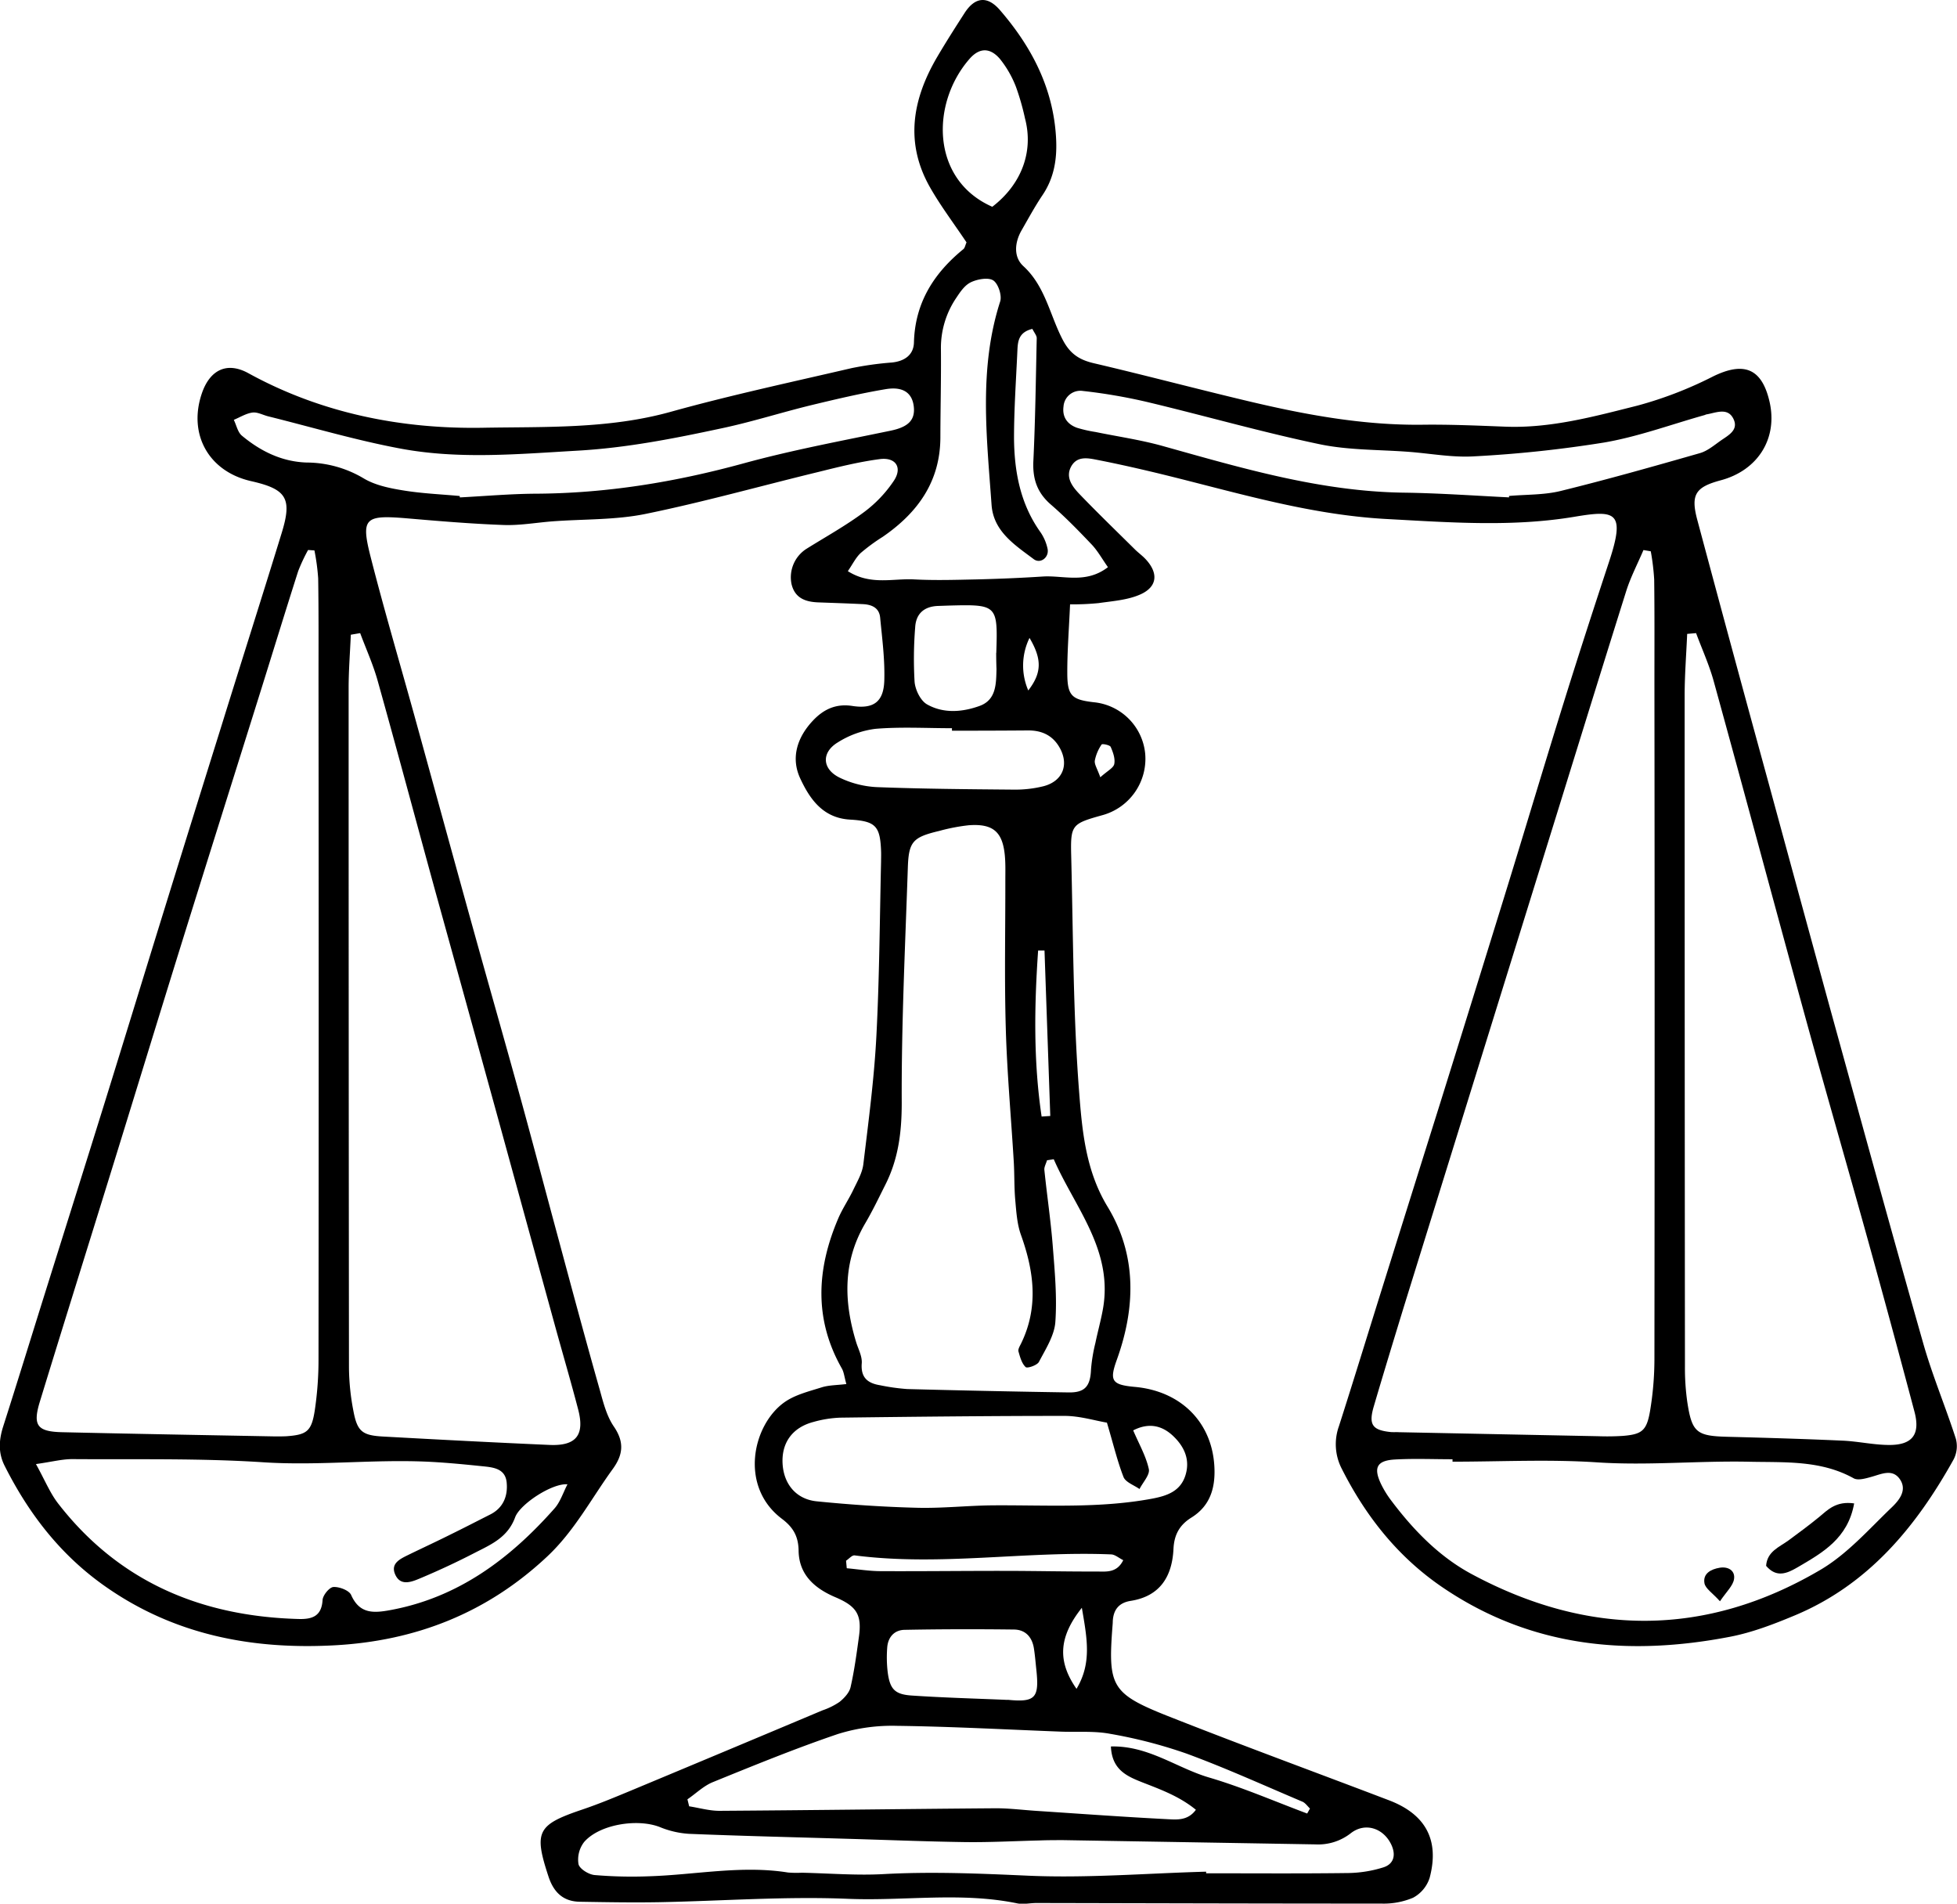 <svg id="Calque_1" data-name="Calque 1" xmlns="http://www.w3.org/2000/svg" viewBox="0 0 579.64 563.78"><title>justice</title><path d="M496.84,290c-3.78-5.66-7.7-10.81-10.86-16.39-7.44-13.17-5.16-26,2.15-38.48,2.6-4.42,5.36-8.75,8.14-13.06,3.07-4.77,6.76-5.16,10.47-.86,9.39,10.87,15.78,23.07,16.62,37.78.35,6.14-.5,11.8-4,17-2.26,3.36-4.2,6.94-6.22,10.46s-2.46,7.83.53,10.58c6.55,6,7.86,14.6,11.71,21.9,2.16,4.1,4.89,5.86,9.16,6.86,15.25,3.57,30.39,7.59,45.63,11.21,17.11,4.07,34.34,7.25,52.06,7,8.05-.09,16.12.27,24.17.58,13.45.52,26.29-3,39.1-6.22A115.82,115.82,0,0,0,718,329.68c9.1-4.44,14.4-2.39,16.68,7.48,2.51,10.88-3.41,20.38-14.52,23.32-7.39,2-8.88,4.2-6.88,11.68q10.48,39.15,21.2,78.24,8.94,32.86,17.93,65.7c9.2,33.34,18.34,66.71,27.81,100,2.72,9.56,6.62,18.78,9.66,28.25a8.52,8.52,0,0,1-.66,6.06c-11.12,20-25.28,37.13-47.09,46.23-6.2,2.59-12.62,5.06-19.19,6.32-30,5.77-58.67,3.18-84.78-14.42-13.37-9-23-21.13-30.19-35.37a15.81,15.81,0,0,1-.83-12.56c4.29-13.38,8.4-26.82,12.6-40.23q8.72-27.86,17.47-55.71,9.42-30.18,18.76-60.39c6-19.37,11.77-38.79,17.8-58.14,4.34-13.93,8.85-27.81,13.42-41.66,4.86-14.72,1.9-15.26-10.21-13.23-18.48,3.1-37,1.68-55.65.68-24.37-1.31-47.16-8.69-70.48-14.19-5-1.18-10-2.29-15.06-3.28-2.91-.57-6.21-1.35-8,2-1.66,3.17.38,5.84,2.43,8,5.43,5.65,11.08,11.1,16.65,16.62,1,.95,2.08,1.74,3,2.72,3.81,4.06,3.58,8.13-1.45,10.42-3.77,1.71-8.25,2-12.45,2.61a79.2,79.2,0,0,1-8.46.37c-.33,7.44-.84,13.87-.82,20.29,0,6.78,1.3,7.94,7.85,8.7a16.94,16.94,0,0,1,15.22,15.21A17.32,17.32,0,0,1,537,459.66c-9,2.52-9.39,2.82-9.15,12.15.59,23.25.55,46.56,2.34,69.72.89,11.51,1.93,23.37,8.43,34.06,8.7,14.32,8.32,29.86,2.73,45.36-2.23,6.18-1.48,7.38,5.31,8,13.49,1.2,22.71,10.24,23.57,23.2.42,6.3-1,11.91-6.76,15.49-3.52,2.19-5.13,5.07-5.33,9.31-.39,8.08-3.93,14-12.67,15.37-3.5.55-5.15,2.64-5.31,6.08,0,.54-.06,1.08-.1,1.62-1.32,17.46-.28,19.75,16,26.25C578,734.95,600,743,622,751.39c10.84,4.14,15,11.78,12,23a10.22,10.22,0,0,1-4.9,5.85,22.38,22.38,0,0,1-9.4,1.73c-34.05,0-68.11-.1-102.16-.17-1.89,0-3.86.48-5.66.11-16.64-3.44-33.45-.66-50.17-1.35-18.57-.77-37.23.64-55.85,1-7.83.14-15.67,0-23.51-.13-5-.06-7.8-2.83-9.33-7.48-4.37-13.3-3.35-15.31,10-19.82,4.86-1.64,9.61-3.62,14.35-5.59q28.43-11.85,56.82-23.8a20.62,20.62,0,0,0,5.06-2.51c1.38-1.12,2.88-2.72,3.25-4.36,1.12-4.92,1.79-9.94,2.48-14.95.9-6.5-.67-9-7-11.69s-10.77-6.81-10.87-13.75c-.06-4.39-1.7-7-4.93-9.45-12.7-9.55-8.76-27.75.69-34.5,3.12-2.23,7.2-3.22,11-4.42,2.15-.69,4.53-.65,7.38-1-.61-2.18-.72-3.53-1.33-4.6-8.31-14.61-7.47-29.44-1.1-44.38,1.27-3,3.13-5.68,4.52-8.61,1.16-2.42,2.62-4.91,2.94-7.5,1.51-12.54,3.18-25.09,3.85-37.69.91-17.28,1-34.6,1.4-51.91,0-1.08.05-2.17,0-3.25-.29-7.29-1.6-8.78-9.17-9.22-8-.46-11.89-6-14.77-12.19s-.84-12.26,3.77-17.14c3.06-3.24,6.67-5.08,11.59-4.34,6.43,1,9.36-1.26,9.54-7.57s-.64-12.4-1.23-18.58c-.28-3-2.61-3.9-5.25-4-4.32-.21-8.65-.35-13-.51-3.81-.13-7-1.21-8-5.43a10,10,0,0,1,4.48-10.47c5.71-3.56,11.64-6.85,17-10.84a37.68,37.68,0,0,0,8.83-9.28c2.62-3.95.53-7.07-4.26-6.4C465,355,459,356.49,452.93,358c-17.06,4.14-34,8.91-51.17,12.42-8.92,1.82-18.27,1.51-27.42,2.19-4.85.36-9.71,1.26-14.54,1.09-9.69-.35-19.36-1.17-29-2-12.17-1-13.39-.05-10.44,11.51,4,15.7,8.61,31.26,12.93,46.88,5.83,21.11,11.6,42.23,17.46,63.33,4.55,16.4,9.24,32.76,13.76,49.17,3.95,14.33,7.72,28.71,11.61,43.06,4,14.87,8,29.75,12.21,44.59,1,3.63,2,7.48,4.11,10.53,3.09,4.58,2.69,8.28-.4,12.53-6.33,8.72-11.3,18.28-19.38,25.87-17.81,16.72-38.9,25-63,26.31-24.68,1.33-47.89-3.16-68.49-17.85-12.88-9.19-22.14-21.25-29.18-35.22-2-3.88-1.76-7.73-.46-11.79,4.2-13.13,8.25-26.3,12.37-39.45,5.82-18.57,11.68-37.13,17.46-55.71,6.1-19.61,12.1-39.25,18.18-58.87q8.16-26.34,16.39-52.65c6-19.34,12.17-38.66,18.11-58,3.11-10.16,1.38-12.86-9.09-15.23-12.49-2.83-18.68-13.76-14.64-25.85,2.36-7.07,7.42-9.64,13.84-6.11,21.69,11.92,45.46,16.57,69.49,16.15,18.43-.33,37.26.38,55.55-4.71,17.68-4.92,35.65-8.77,53.53-12.93a96.08,96.08,0,0,1,12-1.68c3.74-.38,6.45-2.22,6.55-5.94.31-11.75,5.89-20.51,14.68-27.67C496.36,291.59,496.44,290.93,496.84,290Zm202.67,91.49-2.17-.37c-1.72,4.06-3.8,8-5.12,12.2-8.75,27.83-17.33,55.7-26,83.56q-19.94,64.23-39.88,128.45c-3,9.81-6,19.63-8.9,29.49-1.55,5.34-.37,6.94,5,7.5.8.08,1.62,0,2.43.05q29.55.6,59.11,1.19a72.33,72.33,0,0,0,7.29-.1c5.58-.46,7-1.52,8-7.22a93.92,93.92,0,0,0,1.32-15.3q.12-100.16,0-200.31c0-10.27.06-20.54-.07-30.81A69.75,69.75,0,0,0,699.51,381.49Zm-395.81-.26-1.88-.13a52.14,52.14,0,0,0-2.93,6.26c-3.7,11.57-7.26,23.19-10.89,34.79-7.83,25-15.72,50-23.51,75-7.3,23.46-14.48,47-21.75,70.43-6.79,21.93-13.66,43.84-20.38,65.79-2.14,7-.77,8.83,6.59,9,21.05.49,42.1.85,63.16,1.25,1.08,0,2.17,0,3.24-.05,6.08-.43,7.49-1.42,8.45-7.65a101.55,101.55,0,0,0,1.11-15.32q.1-100.55,0-201.1c0-10,.06-20-.1-30A64.9,64.9,0,0,0,303.7,381.23Zm13.55,24.49-2.77.47c-.23,5.28-.65,10.56-.65,15.84q0,100.63.1,201.25a70,70,0,0,0,1.33,12.87c1.13,6,2.64,7.16,8.71,7.5,16.46.91,32.92,1.77,49.39,2.49,7.85.34,10.44-2.9,8.46-10.49-2.18-8.37-4.63-16.67-6.92-25q-8.6-31.26-17.18-62.54-9.15-33.22-18.35-66.43c-5.65-20.59-11.16-41.22-16.92-61.78C321.11,415.06,319,410.44,317.25,405.72Zm395.69,0-2.65.23c-.26,6.06-.74,12.12-.75,18.19q0,99.31.09,198.62a71.94,71.94,0,0,0,.67,10.49c1.38,9.23,2.75,10.25,12,10.48,11.34.29,22.68.63,34,1.14,4.58.2,9.13,1.25,13.7,1.28,7,.06,9.39-3.12,7.62-9.82q-6.85-25.84-14-51.59c-6-21.59-12.24-43.1-18.18-64.7-9.16-33.33-18.09-66.72-27.27-100C716.83,415.15,714.7,410.5,712.94,405.75ZM522.68,561.53l-2,.31c-.28,1-.88,2-.78,2.88.77,7.49,1.89,14.95,2.48,22.45s1.3,15.1.77,22.58c-.29,4-2.87,8-4.86,11.8-.53,1-3.46,2-3.94,1.53-1.15-1.08-1.66-3-2.12-4.62-.18-.64.37-1.55.73-2.27,5.28-10.76,3.89-21.44,0-32.26-1.15-3.22-1.37-6.82-1.68-10.28-.34-3.76-.22-7.55-.44-11.32-.79-13.22-2-26.42-2.37-39.65-.42-14.59-.11-29.2-.13-43.81,0-2.43.08-4.88-.15-7.3-.66-7-3.48-9.48-10.68-8.95a56.07,56.07,0,0,0-8.74,1.68c-7.81,1.86-9.05,3.12-9.31,10.84-.78,23.24-1.92,46.49-1.81,69.73,0,8.68-1,16.57-4.84,24.19-1.94,3.86-3.8,7.77-6,11.5-6.65,11.35-6.34,23.15-2.63,35.24.63,2,1.79,4.16,1.63,6.16-.34,4.28,1.79,5.92,5.46,6.51a61,61,0,0,0,8,1.12q23.9.63,47.81,1c4.88.08,6.45-1.86,6.64-6.88a48.61,48.61,0,0,1,1.3-7.8c.65-3.16,1.52-6.28,2.12-9.45C540.59,588.68,529,576,522.68,561.53ZM640.79,651.1v-.72c-5.66,0-11.33-.24-17,.07-5.46.3-6.52,2.44-4.09,7.44a29.49,29.49,0,0,0,3,4.81c6.56,8.71,14.17,16.54,23.74,21.68,34.49,18.54,69.23,18.76,103.18-1.17,8-4.67,14.4-12,21.2-18.52,2.17-2.07,4.84-5.19,2.35-8.56-2.17-2.93-5.32-1.38-8.2-.57-1.73.48-4.05,1.19-5.37.46-9.72-5.4-20.33-4.67-30.78-4.9-15.07-.34-30.09,1.18-45.22.18C669.39,650.36,655.07,651.1,640.79,651.1Zm-262.14,6.7c-4.58-.37-14.08,5.89-15.5,9.77-2.16,5.9-7,8-11.72,10.4-5.27,2.73-10.67,5.26-16.14,7.56-2.61,1.1-6.13,2.68-7.72-1.15-1.38-3.33,1.82-4.61,4.22-5.81,4.11-2,8.29-3.93,12.42-6,3.88-1.9,7.72-3.89,11.58-5.84s5.24-5.5,4.85-9.47c-.41-4.24-4.15-4.5-7.37-4.83-5.64-.58-11.29-1.13-16.95-1.36-15.9-.63-31.75,1.25-47.72.21-18.82-1.23-37.75-.8-56.64-.94-3,0-6,.8-10.74,1.47,2.69,4.86,4.18,8.59,6.55,11.65,18,23.23,42.36,33.44,71.2,34.23,3.92.11,6.85-.71,7.14-5.6.08-1.43,2-3.78,3.2-3.87,1.75-.12,4.66,1,5.26,2.35,2.47,5.6,6.57,5.4,11.47,4.51,20.18-3.67,35.51-15.17,48.7-30.05C376.51,663.08,377.37,660.25,378.65,657.8Zm219.09,97.5.83-1.48c-.72-.67-1.33-1.6-2.17-2C585,747,573.68,741.84,562,737.55a141.4,141.4,0,0,0-22.59-5.85c-4.72-.9-9.68-.47-14.54-.65-16.2-.62-32.4-1.51-48.6-1.72a53.82,53.82,0,0,0-17.55,2.43C446.24,736,434,741,421.71,746c-2.75,1.11-5,3.37-7.53,5.09l.51,2.07c3,.47,6,1.35,9,1.34,27.29-.18,54.57-.55,81.86-.76,4,0,8.06.52,12.1.78,12.94.85,25.87,1.8,38.82,2.46,2.72.14,5.95.44,8.31-2.79-4.9-4-10.43-6-15.88-8.13-4.42-1.76-9-3.64-9.29-10.62,11.05-.29,19.48,6.36,29,9.17C578.52,747.52,588.05,751.68,597.74,755.3ZM538.43,639.54c-3.64-.62-8.1-2-12.57-2-22.12,0-44.23.24-66.35.52a33.69,33.69,0,0,0-8,1.27c-6.29,1.65-9.54,6.24-9.14,12.5.38,5.86,3.95,10.34,10,11,9.91,1,19.89,1.67,29.85,1.92,7.53.19,15.09-.67,22.64-.72,15.62-.1,31.26.92,46.8-1.95,4.61-.85,8.51-2.23,10-6.87s-.28-8.55-3.62-11.72-7.28-4-11.83-1.66c1.74,4.08,3.8,7.63,4.63,11.46.37,1.69-1.76,3.92-2.76,5.91-1.63-1.15-4.09-2-4.72-3.52C541.53,651,540.37,646.06,538.43,639.54ZM516.34,315.62c-4.1,1-4.31,3.73-4.43,6.43-.39,8.64-1,17.29-1,25.92.08,9.84,1.83,19.37,7.72,27.7a13.59,13.59,0,0,1,2.23,5.14c.47,2.49-2.14,4.5-4.12,3-5.57-4.18-11.93-8.21-12.48-16.07-1.43-20.15-3.85-40.36,2.55-60.24.57-1.77-.57-5.21-2-6.2s-4.61-.44-6.55.45-3.22,2.83-4.4,4.6a26.4,26.4,0,0,0-4.6,15.29c.08,8.65-.14,17.31-.16,26,0,13.14-6.68,22.41-17.07,29.56a54.78,54.78,0,0,0-6.53,4.79c-1.45,1.35-2.36,3.27-3.81,5.38,6.73,4.26,13.35,2.11,19.59,2.44s12.44.13,18.66,0c6.49-.16,13-.43,19.45-.85,6.17-.4,12.79,2.25,19.34-2.77-1.72-2.44-3-4.76-4.72-6.61-3.9-4.11-7.87-8.2-12.16-11.91-4.07-3.51-5.46-7.59-5.21-12.89.58-12.14.73-24.3,1-36.46C517.61,317.59,517,316.88,516.34,315.62Zm51.47,456.9V773c14.07,0,28.13.11,42.2-.08a36.44,36.44,0,0,0,10.31-1.68c3.12-1,3.73-3.68,2.38-6.63-2.27-4.94-7.72-6.81-12-3.51a15.66,15.66,0,0,1-10.51,3.34q-37.3-.64-74.61-1.26c-2.43,0-4.86,0-7.28.1-7.29.17-14.58.58-21.86.48-11.89-.17-23.77-.67-35.65-1-15.4-.46-30.81-.82-46.21-1.45a27.1,27.1,0,0,1-8.57-2c-6.66-2.61-17.91-.8-22.43,4.43a8.54,8.54,0,0,0-1.67,6.53c.31,1.41,3,3.09,4.78,3.25a130.88,130.88,0,0,0,16.2.36c13.69-.43,27.32-3.31,41.09-1.11a29.94,29.94,0,0,0,4.05.06c8.07.17,16.17.85,24.21.41,14.32-.79,28.53-.17,42.85.47C532.65,774.48,550.25,773,567.81,772.52ZM346.72,365.11l.06.42c7.52-.39,15-1.06,22.56-1.1,20.95-.11,41.33-3.46,61.53-9,14.29-3.91,28.92-6.64,43.44-9.65,5.07-1.05,7.35-3,6.92-7.07s-3.1-6.11-8.32-5.24c-7.45,1.25-14.84,3-22.18,4.77-8.92,2.18-17.7,5-26.68,6.88-14,3-27.88,5.73-42.31,6.56-17.57,1-35.08,2.64-52.44-.59-13.23-2.46-26.2-6.32-39.29-9.57-1.57-.39-3.19-1.32-4.67-1.12-1.9.26-3.69,1.4-5.52,2.16.78,1.59,1.16,3.66,2.4,4.69,5.51,4.59,11.8,7.7,19.13,7.95a33.18,33.18,0,0,1,16.91,4.68c3.32,2,7.56,2.9,11.51,3.54C335.37,364.36,341.07,364.59,346.72,365.11Zm310.81.41,0-.42c5.11-.45,10.37-.27,15.29-1.48,13.83-3.4,27.54-7.28,41.23-11.2,2.25-.64,4.24-2.35,6.22-3.74,2.16-1.51,5.24-3.05,3.8-6.25-1.62-3.59-5-2.06-7.87-1.52-.26,0-.51.16-.77.24-9.86,2.77-19.57,6.36-29.6,8.1a360,360,0,0,1-38.53,4.11c-6.4.41-12.9-.82-19.35-1.32-8.87-.68-17.92-.46-26.55-2.27-17.14-3.59-34-8.43-51.06-12.5A162.94,162.94,0,0,0,531.29,334a5,5,0,0,0-5.72,4.62c-.42,3.07,1.11,5.26,4,6.29a39.64,39.64,0,0,0,5.51,1.25c6.61,1.36,13.33,2.32,19.81,4.13,23.38,6.53,46.64,13.45,71.24,13.83C636.58,364.25,647.05,365,657.53,365.52Zm-165,69.1q0-.37,0-.74c-7.55,0-15.13-.44-22.62.18a27.17,27.17,0,0,0-11.16,4c-5,3-4.72,8,.67,10.54a28.51,28.51,0,0,0,10.88,2.73c13.49.52,27,.62,40.49.74a34.78,34.78,0,0,0,8.82-1c5.93-1.52,7.78-6.72,4.52-11.92-2.07-3.3-5.18-4.6-8.92-4.61C507.63,434.6,500.07,434.62,492.51,434.62Zm16.53,287c8.13.8,9.34-.54,8.48-8.73-.23-2.15-.4-4.31-.73-6.45-.51-3.35-2.48-5.59-5.9-5.63-10.81-.13-21.63-.12-32.43.09-3.05.06-4.93,2.2-5.13,5.3a37.35,37.35,0,0,0,.15,7.28c.67,5.07,2.15,6.58,7.3,6.89C490.19,721,499.62,721.25,509,721.65Zm-4.55-442.19c8.65-6.66,12.24-16.34,9.66-26.11a72.74,72.74,0,0,0-2.67-9.34,30.91,30.91,0,0,0-4.77-8.32c-2.91-3.39-6.06-3.37-9,0C486.23,248.83,486.26,271.45,504.48,279.46Zm1.15,132.13c.47-14.19.27-14.38-14-14l-3.22.11c-4.15.14-6.6,2.28-6.81,6.41a116.64,116.64,0,0,0-.17,16.07c.2,2.37,1.75,5.56,3.67,6.66,4.86,2.77,10.47,2.33,15.59.47,4.94-1.79,4.89-6.54,5-10.9C505.66,414.81,505.63,413.2,505.63,411.59Zm-44.5,268.85.21,2.25c3.31.3,6.61.84,9.92.86,12.16.06,24.33-.09,36.49-.08,9.19,0,18.38.22,27.57.19,2.78,0,6,.52,7.91-3.36-1.34-.67-2.44-1.67-3.57-1.71-25.34-1.06-50.66,3.57-76,.29C462.89,678.78,462,679.9,461.14,680.44Zm58-131.53,2.49-.16-1.71-49-1.89,0C516.91,516.21,516.65,532.58,519.09,548.91ZM531,694.37c-6.92,8.71-7.25,15.87-1.58,24C534,710.72,532.55,703.44,531,694.37ZM515.5,407.14a18.61,18.61,0,0,0-.37,15.56C519.15,417.5,519.23,413.44,515.5,407.14Zm21,41.25c2.06-1.87,3.86-2.73,4.1-3.9.32-1.58-.36-3.5-1.06-5.08-.25-.56-2.52-1-2.69-.7a12.69,12.69,0,0,0-2,4.72C534.65,444.54,535.54,445.8,536.46,448.39Z" transform="translate(-210.57 -218.22)"/><path d="M759.75,663.46c-1.85,10.37-9.32,14.57-16.69,18.88-3.2,1.87-6.29,3.24-9.39-.39.31-4.29,3.9-5.53,6.64-7.54,3-2.22,6.05-4.45,8.95-6.83C751.94,665.37,754.33,662.69,759.75,663.46Z" transform="translate(-210.57 -218.22)"/><path d="M720,692.44c-2.21-2.47-4.3-3.74-4.59-5.34-.51-2.88,1.93-4.16,4.5-4.59s4.65.88,4.26,3.36C723.88,687.82,722,689.51,720,692.44Z" transform="translate(-210.57 -218.22)"/></svg>